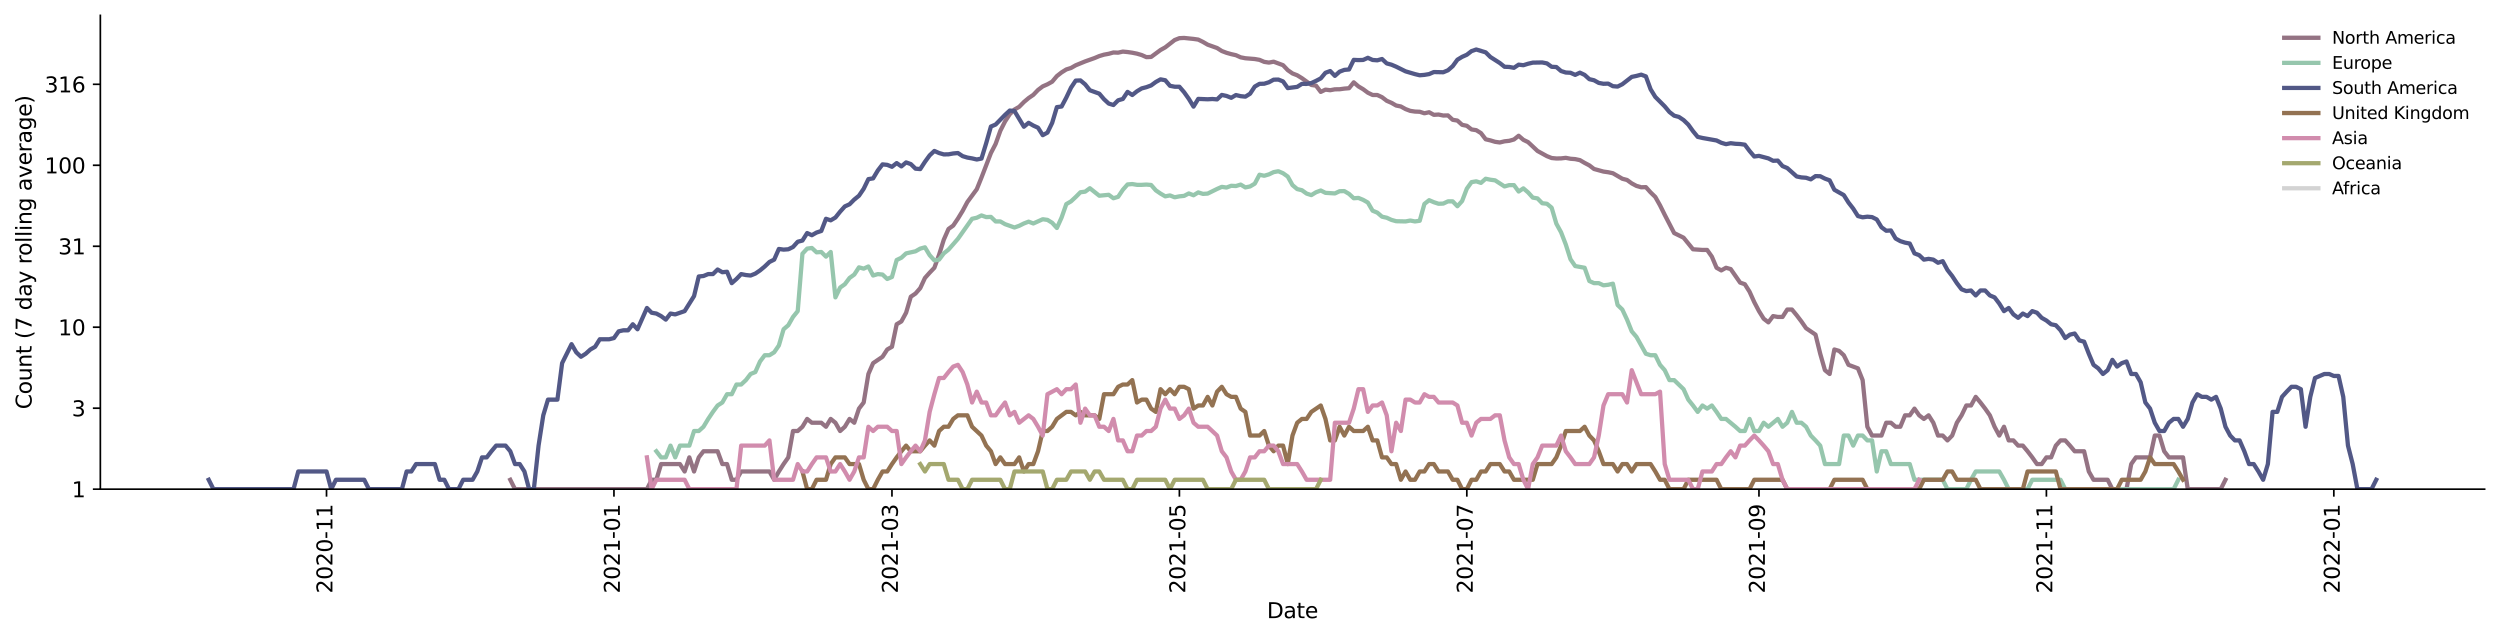 <?xml version="1.0" encoding="utf-8" standalone="no"?>
<!DOCTYPE svg PUBLIC "-//W3C//DTD SVG 1.1//EN"
  "http://www.w3.org/Graphics/SVG/1.1/DTD/svg11.dtd">
<svg xmlns:xlink="http://www.w3.org/1999/xlink" width="1170.166pt" height="298.621pt" viewBox="0 0 1170.166 298.621" xmlns="http://www.w3.org/2000/svg" version="1.1">
 <defs>
  <style type="text/css">*{stroke-linejoin: round; stroke-linecap: butt}</style>
 </defs>
 <g id="figure_1">
  <g id="patch_1">
   <path d="M 0 298.621 
L 1170.166 298.621 
L 1170.166 0 
L 0 0 
z
" style="fill: #ffffff"/>
  </g>
  <g id="axes_1">
   <g id="patch_2">
    <path d="M 46.966 228.96 
L 1162.966 228.96 
L 1162.966 7.2 
L 46.966 7.2 
z
" style="fill: #ffffff"/>
   </g>
   <g id="matplotlib.axis_1">
    <g id="xtick_1">
     <g id="line2d_1">
      <defs>
       <path id="mdc4f18f238" d="M 0 0 
L 0 3.5 
" style="stroke: #000000; stroke-width: 0.8"/>
      </defs>
      <g>
       <use xlink:href="#mdc4f18f238" x="152.831" y="228.96" style="stroke: #000000; stroke-width: 0.8"/>
      </g>
     </g>
     <g id="text_1">
      <!-- 2020-11 -->
      <g transform="translate(155.591 277.743)rotate(-90)scale(0.1 -0.1)">
       <defs>
        <path id="DejaVuSans-32" d="M 1228 531 
L 3431 531 
L 3431 0 
L 469 0 
L 469 531 
Q 828 903 1448 1529 
Q 2069 2156 2228 2338 
Q 2531 2678 2651 2914 
Q 2772 3150 2772 3378 
Q 2772 3750 2511 3984 
Q 2250 4219 1831 4219 
Q 1534 4219 1204 4116 
Q 875 4013 500 3803 
L 500 4441 
Q 881 4594 1212 4672 
Q 1544 4750 1819 4750 
Q 2544 4750 2975 4387 
Q 3406 4025 3406 3419 
Q 3406 3131 3298 2873 
Q 3191 2616 2906 2266 
Q 2828 2175 2409 1742 
Q 1991 1309 1228 531 
z
" transform="scale(0.016)"/>
        <path id="DejaVuSans-30" d="M 2034 4250 
Q 1547 4250 1301 3770 
Q 1056 3291 1056 2328 
Q 1056 1369 1301 889 
Q 1547 409 2034 409 
Q 2525 409 2770 889 
Q 3016 1369 3016 2328 
Q 3016 3291 2770 3770 
Q 2525 4250 2034 4250 
z
M 2034 4750 
Q 2819 4750 3233 4129 
Q 3647 3509 3647 2328 
Q 3647 1150 3233 529 
Q 2819 -91 2034 -91 
Q 1250 -91 836 529 
Q 422 1150 422 2328 
Q 422 3509 836 4129 
Q 1250 4750 2034 4750 
z
" transform="scale(0.016)"/>
        <path id="DejaVuSans-2d" d="M 313 2009 
L 1997 2009 
L 1997 1497 
L 313 1497 
L 313 2009 
z
" transform="scale(0.016)"/>
        <path id="DejaVuSans-31" d="M 794 531 
L 1825 531 
L 1825 4091 
L 703 3866 
L 703 4441 
L 1819 4666 
L 2450 4666 
L 2450 531 
L 3481 531 
L 3481 0 
L 794 0 
L 794 531 
z
" transform="scale(0.016)"/>
       </defs>
       <use xlink:href="#DejaVuSans-32"/>
       <use xlink:href="#DejaVuSans-30" x="63.623"/>
       <use xlink:href="#DejaVuSans-32" x="127.246"/>
       <use xlink:href="#DejaVuSans-30" x="190.869"/>
       <use xlink:href="#DejaVuSans-2d" x="254.492"/>
       <use xlink:href="#DejaVuSans-31" x="290.576"/>
       <use xlink:href="#DejaVuSans-31" x="354.199"/>
      </g>
     </g>
    </g>
    <g id="xtick_2">
     <g id="line2d_2">
      <g>
       <use xlink:href="#mdc4f18f238" x="287.369" y="228.96" style="stroke: #000000; stroke-width: 0.8"/>
      </g>
     </g>
     <g id="text_2">
      <!-- 2021-01 -->
      <g transform="translate(290.128 277.743)rotate(-90)scale(0.1 -0.1)">
       <use xlink:href="#DejaVuSans-32"/>
       <use xlink:href="#DejaVuSans-30" x="63.623"/>
       <use xlink:href="#DejaVuSans-32" x="127.246"/>
       <use xlink:href="#DejaVuSans-31" x="190.869"/>
       <use xlink:href="#DejaVuSans-2d" x="254.492"/>
       <use xlink:href="#DejaVuSans-30" x="290.576"/>
       <use xlink:href="#DejaVuSans-31" x="354.199"/>
      </g>
     </g>
    </g>
    <g id="xtick_3">
     <g id="line2d_3">
      <g>
       <use xlink:href="#mdc4f18f238" x="417.495" y="228.96" style="stroke: #000000; stroke-width: 0.8"/>
      </g>
     </g>
     <g id="text_3">
      <!-- 2021-03 -->
      <g transform="translate(420.255 277.743)rotate(-90)scale(0.1 -0.1)">
       <defs>
        <path id="DejaVuSans-33" d="M 2597 2516 
Q 3050 2419 3304 2112 
Q 3559 1806 3559 1356 
Q 3559 666 3084 287 
Q 2609 -91 1734 -91 
Q 1441 -91 1130 -33 
Q 819 25 488 141 
L 488 750 
Q 750 597 1062 519 
Q 1375 441 1716 441 
Q 2309 441 2620 675 
Q 2931 909 2931 1356 
Q 2931 1769 2642 2001 
Q 2353 2234 1838 2234 
L 1294 2234 
L 1294 2753 
L 1863 2753 
Q 2328 2753 2575 2939 
Q 2822 3125 2822 3475 
Q 2822 3834 2567 4026 
Q 2313 4219 1838 4219 
Q 1578 4219 1281 4162 
Q 984 4106 628 3988 
L 628 4550 
Q 988 4650 1302 4700 
Q 1616 4750 1894 4750 
Q 2613 4750 3031 4423 
Q 3450 4097 3450 3541 
Q 3450 3153 3228 2886 
Q 3006 2619 2597 2516 
z
" transform="scale(0.016)"/>
       </defs>
       <use xlink:href="#DejaVuSans-32"/>
       <use xlink:href="#DejaVuSans-30" x="63.623"/>
       <use xlink:href="#DejaVuSans-32" x="127.246"/>
       <use xlink:href="#DejaVuSans-31" x="190.869"/>
       <use xlink:href="#DejaVuSans-2d" x="254.492"/>
       <use xlink:href="#DejaVuSans-30" x="290.576"/>
       <use xlink:href="#DejaVuSans-33" x="354.199"/>
      </g>
     </g>
    </g>
    <g id="xtick_4">
     <g id="line2d_4">
      <g>
       <use xlink:href="#mdc4f18f238" x="552.033" y="228.96" style="stroke: #000000; stroke-width: 0.8"/>
      </g>
     </g>
     <g id="text_4">
      <!-- 2021-05 -->
      <g transform="translate(554.792 277.743)rotate(-90)scale(0.1 -0.1)">
       <defs>
        <path id="DejaVuSans-35" d="M 691 4666 
L 3169 4666 
L 3169 4134 
L 1269 4134 
L 1269 2991 
Q 1406 3038 1543 3061 
Q 1681 3084 1819 3084 
Q 2600 3084 3056 2656 
Q 3513 2228 3513 1497 
Q 3513 744 3044 326 
Q 2575 -91 1722 -91 
Q 1428 -91 1123 -41 
Q 819 9 494 109 
L 494 744 
Q 775 591 1075 516 
Q 1375 441 1709 441 
Q 2250 441 2565 725 
Q 2881 1009 2881 1497 
Q 2881 1984 2565 2268 
Q 2250 2553 1709 2553 
Q 1456 2553 1204 2497 
Q 953 2441 691 2322 
L 691 4666 
z
" transform="scale(0.016)"/>
       </defs>
       <use xlink:href="#DejaVuSans-32"/>
       <use xlink:href="#DejaVuSans-30" x="63.623"/>
       <use xlink:href="#DejaVuSans-32" x="127.246"/>
       <use xlink:href="#DejaVuSans-31" x="190.869"/>
       <use xlink:href="#DejaVuSans-2d" x="254.492"/>
       <use xlink:href="#DejaVuSans-30" x="290.576"/>
       <use xlink:href="#DejaVuSans-35" x="354.199"/>
      </g>
     </g>
    </g>
    <g id="xtick_5">
     <g id="line2d_5">
      <g>
       <use xlink:href="#mdc4f18f238" x="686.57" y="228.96" style="stroke: #000000; stroke-width: 0.8"/>
      </g>
     </g>
     <g id="text_5">
      <!-- 2021-07 -->
      <g transform="translate(689.33 277.743)rotate(-90)scale(0.1 -0.1)">
       <defs>
        <path id="DejaVuSans-37" d="M 525 4666 
L 3525 4666 
L 3525 4397 
L 1831 0 
L 1172 0 
L 2766 4134 
L 525 4134 
L 525 4666 
z
" transform="scale(0.016)"/>
       </defs>
       <use xlink:href="#DejaVuSans-32"/>
       <use xlink:href="#DejaVuSans-30" x="63.623"/>
       <use xlink:href="#DejaVuSans-32" x="127.246"/>
       <use xlink:href="#DejaVuSans-31" x="190.869"/>
       <use xlink:href="#DejaVuSans-2d" x="254.492"/>
       <use xlink:href="#DejaVuSans-30" x="290.576"/>
       <use xlink:href="#DejaVuSans-37" x="354.199"/>
      </g>
     </g>
    </g>
    <g id="xtick_6">
     <g id="line2d_6">
      <g>
       <use xlink:href="#mdc4f18f238" x="823.313" y="228.96" style="stroke: #000000; stroke-width: 0.8"/>
      </g>
     </g>
     <g id="text_6">
      <!-- 2021-09 -->
      <g transform="translate(826.073 277.743)rotate(-90)scale(0.1 -0.1)">
       <defs>
        <path id="DejaVuSans-39" d="M 703 97 
L 703 672 
Q 941 559 1184 500 
Q 1428 441 1663 441 
Q 2288 441 2617 861 
Q 2947 1281 2994 2138 
Q 2813 1869 2534 1725 
Q 2256 1581 1919 1581 
Q 1219 1581 811 2004 
Q 403 2428 403 3163 
Q 403 3881 828 4315 
Q 1253 4750 1959 4750 
Q 2769 4750 3195 4129 
Q 3622 3509 3622 2328 
Q 3622 1225 3098 567 
Q 2575 -91 1691 -91 
Q 1453 -91 1209 -44 
Q 966 3 703 97 
z
M 1959 2075 
Q 2384 2075 2632 2365 
Q 2881 2656 2881 3163 
Q 2881 3666 2632 3958 
Q 2384 4250 1959 4250 
Q 1534 4250 1286 3958 
Q 1038 3666 1038 3163 
Q 1038 2656 1286 2365 
Q 1534 2075 1959 2075 
z
" transform="scale(0.016)"/>
       </defs>
       <use xlink:href="#DejaVuSans-32"/>
       <use xlink:href="#DejaVuSans-30" x="63.623"/>
       <use xlink:href="#DejaVuSans-32" x="127.246"/>
       <use xlink:href="#DejaVuSans-31" x="190.869"/>
       <use xlink:href="#DejaVuSans-2d" x="254.492"/>
       <use xlink:href="#DejaVuSans-30" x="290.576"/>
       <use xlink:href="#DejaVuSans-39" x="354.199"/>
      </g>
     </g>
    </g>
    <g id="xtick_7">
     <g id="line2d_7">
      <g>
       <use xlink:href="#mdc4f18f238" x="957.851" y="228.96" style="stroke: #000000; stroke-width: 0.8"/>
      </g>
     </g>
     <g id="text_7">
      <!-- 2021-11 -->
      <g transform="translate(960.61 277.743)rotate(-90)scale(0.1 -0.1)">
       <use xlink:href="#DejaVuSans-32"/>
       <use xlink:href="#DejaVuSans-30" x="63.623"/>
       <use xlink:href="#DejaVuSans-32" x="127.246"/>
       <use xlink:href="#DejaVuSans-31" x="190.869"/>
       <use xlink:href="#DejaVuSans-2d" x="254.492"/>
       <use xlink:href="#DejaVuSans-31" x="290.576"/>
       <use xlink:href="#DejaVuSans-31" x="354.199"/>
      </g>
     </g>
    </g>
    <g id="xtick_8">
     <g id="line2d_8">
      <g>
       <use xlink:href="#mdc4f18f238" x="1092.389" y="228.96" style="stroke: #000000; stroke-width: 0.8"/>
      </g>
     </g>
     <g id="text_8">
      <!-- 2022-01 -->
      <g transform="translate(1095.148 277.743)rotate(-90)scale(0.1 -0.1)">
       <use xlink:href="#DejaVuSans-32"/>
       <use xlink:href="#DejaVuSans-30" x="63.623"/>
       <use xlink:href="#DejaVuSans-32" x="127.246"/>
       <use xlink:href="#DejaVuSans-32" x="190.869"/>
       <use xlink:href="#DejaVuSans-2d" x="254.492"/>
       <use xlink:href="#DejaVuSans-30" x="290.576"/>
       <use xlink:href="#DejaVuSans-31" x="354.199"/>
      </g>
     </g>
    </g>
    <g id="text_9">
     <!-- Date -->
     <g transform="translate(593.015 289.341)scale(0.1 -0.1)">
      <defs>
       <path id="DejaVuSans-44" d="M 1259 4147 
L 1259 519 
L 2022 519 
Q 2988 519 3436 956 
Q 3884 1394 3884 2338 
Q 3884 3275 3436 3711 
Q 2988 4147 2022 4147 
L 1259 4147 
z
M 628 4666 
L 1925 4666 
Q 3281 4666 3915 4102 
Q 4550 3538 4550 2338 
Q 4550 1131 3912 565 
Q 3275 0 1925 0 
L 628 0 
L 628 4666 
z
" transform="scale(0.016)"/>
       <path id="DejaVuSans-61" d="M 2194 1759 
Q 1497 1759 1228 1600 
Q 959 1441 959 1056 
Q 959 750 1161 570 
Q 1363 391 1709 391 
Q 2188 391 2477 730 
Q 2766 1069 2766 1631 
L 2766 1759 
L 2194 1759 
z
M 3341 1997 
L 3341 0 
L 2766 0 
L 2766 531 
Q 2569 213 2275 61 
Q 1981 -91 1556 -91 
Q 1019 -91 701 211 
Q 384 513 384 1019 
Q 384 1609 779 1909 
Q 1175 2209 1959 2209 
L 2766 2209 
L 2766 2266 
Q 2766 2663 2505 2880 
Q 2244 3097 1772 3097 
Q 1472 3097 1187 3025 
Q 903 2953 641 2809 
L 641 3341 
Q 956 3463 1253 3523 
Q 1550 3584 1831 3584 
Q 2591 3584 2966 3190 
Q 3341 2797 3341 1997 
z
" transform="scale(0.016)"/>
       <path id="DejaVuSans-74" d="M 1172 4494 
L 1172 3500 
L 2356 3500 
L 2356 3053 
L 1172 3053 
L 1172 1153 
Q 1172 725 1289 603 
Q 1406 481 1766 481 
L 2356 481 
L 2356 0 
L 1766 0 
Q 1100 0 847 248 
Q 594 497 594 1153 
L 594 3053 
L 172 3053 
L 172 3500 
L 594 3500 
L 594 4494 
L 1172 4494 
z
" transform="scale(0.016)"/>
       <path id="DejaVuSans-65" d="M 3597 1894 
L 3597 1613 
L 953 1613 
Q 991 1019 1311 708 
Q 1631 397 2203 397 
Q 2534 397 2845 478 
Q 3156 559 3463 722 
L 3463 178 
Q 3153 47 2828 -22 
Q 2503 -91 2169 -91 
Q 1331 -91 842 396 
Q 353 884 353 1716 
Q 353 2575 817 3079 
Q 1281 3584 2069 3584 
Q 2775 3584 3186 3129 
Q 3597 2675 3597 1894 
z
M 3022 2063 
Q 3016 2534 2758 2815 
Q 2500 3097 2075 3097 
Q 1594 3097 1305 2825 
Q 1016 2553 972 2059 
L 3022 2063 
z
" transform="scale(0.016)"/>
      </defs>
      <use xlink:href="#DejaVuSans-44"/>
      <use xlink:href="#DejaVuSans-61" x="77.002"/>
      <use xlink:href="#DejaVuSans-74" x="138.281"/>
      <use xlink:href="#DejaVuSans-65" x="177.49"/>
     </g>
    </g>
   </g>
   <g id="matplotlib.axis_2">
    <g id="ytick_1">
     <g id="line2d_9">
      <defs>
       <path id="m391347ff60" d="M 0 0 
L -3.5 0 
" style="stroke: #000000; stroke-width: 0.8"/>
      </defs>
      <g>
       <use xlink:href="#m391347ff60" x="46.966" y="228.96" style="stroke: #000000; stroke-width: 0.8"/>
      </g>
     </g>
     <g id="text_10">
      <!-- 1 -->
      <g transform="translate(33.603 232.759)scale(0.1 -0.1)">
       <use xlink:href="#DejaVuSans-31"/>
      </g>
     </g>
    </g>
    <g id="ytick_2">
     <g id="line2d_10">
      <g>
       <use xlink:href="#m391347ff60" x="46.966" y="191.06" style="stroke: #000000; stroke-width: 0.8"/>
      </g>
     </g>
     <g id="text_11">
      <!-- 3 -->
      <g transform="translate(33.603 194.859)scale(0.1 -0.1)">
       <use xlink:href="#DejaVuSans-33"/>
      </g>
     </g>
    </g>
    <g id="ytick_3">
     <g id="line2d_11">
      <g>
       <use xlink:href="#m391347ff60" x="46.966" y="153.159" style="stroke: #000000; stroke-width: 0.8"/>
      </g>
     </g>
     <g id="text_12">
      <!-- 10 -->
      <g transform="translate(27.241 156.958)scale(0.1 -0.1)">
       <use xlink:href="#DejaVuSans-31"/>
       <use xlink:href="#DejaVuSans-30" x="63.623"/>
      </g>
     </g>
    </g>
    <g id="ytick_4">
     <g id="line2d_12">
      <g>
       <use xlink:href="#m391347ff60" x="46.966" y="115.259" style="stroke: #000000; stroke-width: 0.8"/>
      </g>
     </g>
     <g id="text_13">
      <!-- 31 -->
      <g transform="translate(27.241 119.058)scale(0.1 -0.1)">
       <use xlink:href="#DejaVuSans-33"/>
       <use xlink:href="#DejaVuSans-31" x="63.623"/>
      </g>
     </g>
    </g>
    <g id="ytick_5">
     <g id="line2d_13">
      <g>
       <use xlink:href="#m391347ff60" x="46.966" y="77.358" style="stroke: #000000; stroke-width: 0.8"/>
      </g>
     </g>
     <g id="text_14">
      <!-- 100 -->
      <g transform="translate(20.878 81.157)scale(0.1 -0.1)">
       <use xlink:href="#DejaVuSans-31"/>
       <use xlink:href="#DejaVuSans-30" x="63.623"/>
       <use xlink:href="#DejaVuSans-30" x="127.246"/>
      </g>
     </g>
    </g>
    <g id="ytick_6">
     <g id="line2d_14">
      <g>
       <use xlink:href="#m391347ff60" x="46.966" y="39.458" style="stroke: #000000; stroke-width: 0.8"/>
      </g>
     </g>
     <g id="text_15">
      <!-- 316 -->
      <g transform="translate(20.878 43.257)scale(0.1 -0.1)">
       <defs>
        <path id="DejaVuSans-36" d="M 2113 2584 
Q 1688 2584 1439 2293 
Q 1191 2003 1191 1497 
Q 1191 994 1439 701 
Q 1688 409 2113 409 
Q 2538 409 2786 701 
Q 3034 994 3034 1497 
Q 3034 2003 2786 2293 
Q 2538 2584 2113 2584 
z
M 3366 4563 
L 3366 3988 
Q 3128 4100 2886 4159 
Q 2644 4219 2406 4219 
Q 1781 4219 1451 3797 
Q 1122 3375 1075 2522 
Q 1259 2794 1537 2939 
Q 1816 3084 2150 3084 
Q 2853 3084 3261 2657 
Q 3669 2231 3669 1497 
Q 3669 778 3244 343 
Q 2819 -91 2113 -91 
Q 1303 -91 875 529 
Q 447 1150 447 2328 
Q 447 3434 972 4092 
Q 1497 4750 2381 4750 
Q 2619 4750 2861 4703 
Q 3103 4656 3366 4563 
z
" transform="scale(0.016)"/>
       </defs>
       <use xlink:href="#DejaVuSans-33"/>
       <use xlink:href="#DejaVuSans-31" x="63.623"/>
       <use xlink:href="#DejaVuSans-36" x="127.246"/>
      </g>
     </g>
    </g>
    <g id="text_16">
     <!-- Count (7 day rolling average) -->
     <g transform="translate(14.798 191.548)rotate(-90)scale(0.1 -0.1)">
      <defs>
       <path id="DejaVuSans-43" d="M 4122 4306 
L 4122 3641 
Q 3803 3938 3442 4084 
Q 3081 4231 2675 4231 
Q 1875 4231 1450 3742 
Q 1025 3253 1025 2328 
Q 1025 1406 1450 917 
Q 1875 428 2675 428 
Q 3081 428 3442 575 
Q 3803 722 4122 1019 
L 4122 359 
Q 3791 134 3420 21 
Q 3050 -91 2638 -91 
Q 1578 -91 968 557 
Q 359 1206 359 2328 
Q 359 3453 968 4101 
Q 1578 4750 2638 4750 
Q 3056 4750 3426 4639 
Q 3797 4528 4122 4306 
z
" transform="scale(0.016)"/>
       <path id="DejaVuSans-6f" d="M 1959 3097 
Q 1497 3097 1228 2736 
Q 959 2375 959 1747 
Q 959 1119 1226 758 
Q 1494 397 1959 397 
Q 2419 397 2687 759 
Q 2956 1122 2956 1747 
Q 2956 2369 2687 2733 
Q 2419 3097 1959 3097 
z
M 1959 3584 
Q 2709 3584 3137 3096 
Q 3566 2609 3566 1747 
Q 3566 888 3137 398 
Q 2709 -91 1959 -91 
Q 1206 -91 779 398 
Q 353 888 353 1747 
Q 353 2609 779 3096 
Q 1206 3584 1959 3584 
z
" transform="scale(0.016)"/>
       <path id="DejaVuSans-75" d="M 544 1381 
L 544 3500 
L 1119 3500 
L 1119 1403 
Q 1119 906 1312 657 
Q 1506 409 1894 409 
Q 2359 409 2629 706 
Q 2900 1003 2900 1516 
L 2900 3500 
L 3475 3500 
L 3475 0 
L 2900 0 
L 2900 538 
Q 2691 219 2414 64 
Q 2138 -91 1772 -91 
Q 1169 -91 856 284 
Q 544 659 544 1381 
z
M 1991 3584 
L 1991 3584 
z
" transform="scale(0.016)"/>
       <path id="DejaVuSans-6e" d="M 3513 2113 
L 3513 0 
L 2938 0 
L 2938 2094 
Q 2938 2591 2744 2837 
Q 2550 3084 2163 3084 
Q 1697 3084 1428 2787 
Q 1159 2491 1159 1978 
L 1159 0 
L 581 0 
L 581 3500 
L 1159 3500 
L 1159 2956 
Q 1366 3272 1645 3428 
Q 1925 3584 2291 3584 
Q 2894 3584 3203 3211 
Q 3513 2838 3513 2113 
z
" transform="scale(0.016)"/>
       <path id="DejaVuSans-20" transform="scale(0.016)"/>
       <path id="DejaVuSans-28" d="M 1984 4856 
Q 1566 4138 1362 3434 
Q 1159 2731 1159 2009 
Q 1159 1288 1364 580 
Q 1569 -128 1984 -844 
L 1484 -844 
Q 1016 -109 783 600 
Q 550 1309 550 2009 
Q 550 2706 781 3412 
Q 1013 4119 1484 4856 
L 1984 4856 
z
" transform="scale(0.016)"/>
       <path id="DejaVuSans-64" d="M 2906 2969 
L 2906 4863 
L 3481 4863 
L 3481 0 
L 2906 0 
L 2906 525 
Q 2725 213 2448 61 
Q 2172 -91 1784 -91 
Q 1150 -91 751 415 
Q 353 922 353 1747 
Q 353 2572 751 3078 
Q 1150 3584 1784 3584 
Q 2172 3584 2448 3432 
Q 2725 3281 2906 2969 
z
M 947 1747 
Q 947 1113 1208 752 
Q 1469 391 1925 391 
Q 2381 391 2643 752 
Q 2906 1113 2906 1747 
Q 2906 2381 2643 2742 
Q 2381 3103 1925 3103 
Q 1469 3103 1208 2742 
Q 947 2381 947 1747 
z
" transform="scale(0.016)"/>
       <path id="DejaVuSans-79" d="M 2059 -325 
Q 1816 -950 1584 -1140 
Q 1353 -1331 966 -1331 
L 506 -1331 
L 506 -850 
L 844 -850 
Q 1081 -850 1212 -737 
Q 1344 -625 1503 -206 
L 1606 56 
L 191 3500 
L 800 3500 
L 1894 763 
L 2988 3500 
L 3597 3500 
L 2059 -325 
z
" transform="scale(0.016)"/>
       <path id="DejaVuSans-72" d="M 2631 2963 
Q 2534 3019 2420 3045 
Q 2306 3072 2169 3072 
Q 1681 3072 1420 2755 
Q 1159 2438 1159 1844 
L 1159 0 
L 581 0 
L 581 3500 
L 1159 3500 
L 1159 2956 
Q 1341 3275 1631 3429 
Q 1922 3584 2338 3584 
Q 2397 3584 2469 3576 
Q 2541 3569 2628 3553 
L 2631 2963 
z
" transform="scale(0.016)"/>
       <path id="DejaVuSans-6c" d="M 603 4863 
L 1178 4863 
L 1178 0 
L 603 0 
L 603 4863 
z
" transform="scale(0.016)"/>
       <path id="DejaVuSans-69" d="M 603 3500 
L 1178 3500 
L 1178 0 
L 603 0 
L 603 3500 
z
M 603 4863 
L 1178 4863 
L 1178 4134 
L 603 4134 
L 603 4863 
z
" transform="scale(0.016)"/>
       <path id="DejaVuSans-67" d="M 2906 1791 
Q 2906 2416 2648 2759 
Q 2391 3103 1925 3103 
Q 1463 3103 1205 2759 
Q 947 2416 947 1791 
Q 947 1169 1205 825 
Q 1463 481 1925 481 
Q 2391 481 2648 825 
Q 2906 1169 2906 1791 
z
M 3481 434 
Q 3481 -459 3084 -895 
Q 2688 -1331 1869 -1331 
Q 1566 -1331 1297 -1286 
Q 1028 -1241 775 -1147 
L 775 -588 
Q 1028 -725 1275 -790 
Q 1522 -856 1778 -856 
Q 2344 -856 2625 -561 
Q 2906 -266 2906 331 
L 2906 616 
Q 2728 306 2450 153 
Q 2172 0 1784 0 
Q 1141 0 747 490 
Q 353 981 353 1791 
Q 353 2603 747 3093 
Q 1141 3584 1784 3584 
Q 2172 3584 2450 3431 
Q 2728 3278 2906 2969 
L 2906 3500 
L 3481 3500 
L 3481 434 
z
" transform="scale(0.016)"/>
       <path id="DejaVuSans-76" d="M 191 3500 
L 800 3500 
L 1894 563 
L 2988 3500 
L 3597 3500 
L 2284 0 
L 1503 0 
L 191 3500 
z
" transform="scale(0.016)"/>
       <path id="DejaVuSans-29" d="M 513 4856 
L 1013 4856 
Q 1481 4119 1714 3412 
Q 1947 2706 1947 2009 
Q 1947 1309 1714 600 
Q 1481 -109 1013 -844 
L 513 -844 
Q 928 -128 1133 580 
Q 1338 1288 1338 2009 
Q 1338 2731 1133 3434 
Q 928 4138 513 4856 
z
" transform="scale(0.016)"/>
      </defs>
      <use xlink:href="#DejaVuSans-43"/>
      <use xlink:href="#DejaVuSans-6f" x="69.824"/>
      <use xlink:href="#DejaVuSans-75" x="131.006"/>
      <use xlink:href="#DejaVuSans-6e" x="194.385"/>
      <use xlink:href="#DejaVuSans-74" x="257.764"/>
      <use xlink:href="#DejaVuSans-20" x="296.973"/>
      <use xlink:href="#DejaVuSans-28" x="328.76"/>
      <use xlink:href="#DejaVuSans-37" x="367.773"/>
      <use xlink:href="#DejaVuSans-20" x="431.396"/>
      <use xlink:href="#DejaVuSans-64" x="463.184"/>
      <use xlink:href="#DejaVuSans-61" x="526.66"/>
      <use xlink:href="#DejaVuSans-79" x="587.939"/>
      <use xlink:href="#DejaVuSans-20" x="647.119"/>
      <use xlink:href="#DejaVuSans-72" x="678.906"/>
      <use xlink:href="#DejaVuSans-6f" x="717.77"/>
      <use xlink:href="#DejaVuSans-6c" x="778.951"/>
      <use xlink:href="#DejaVuSans-6c" x="806.734"/>
      <use xlink:href="#DejaVuSans-69" x="834.518"/>
      <use xlink:href="#DejaVuSans-6e" x="862.301"/>
      <use xlink:href="#DejaVuSans-67" x="925.68"/>
      <use xlink:href="#DejaVuSans-20" x="989.156"/>
      <use xlink:href="#DejaVuSans-61" x="1020.943"/>
      <use xlink:href="#DejaVuSans-76" x="1082.223"/>
      <use xlink:href="#DejaVuSans-65" x="1141.402"/>
      <use xlink:href="#DejaVuSans-72" x="1202.926"/>
      <use xlink:href="#DejaVuSans-61" x="1244.039"/>
      <use xlink:href="#DejaVuSans-67" x="1305.318"/>
      <use xlink:href="#DejaVuSans-65" x="1368.795"/>
      <use xlink:href="#DejaVuSans-29" x="1430.318"/>
     </g>
    </g>
   </g>
   <g id="line2d_15">
    <path d="M 238.847 224.564 
L 241.053 228.96 
L 302.808 228.96 
L 305.013 224.564 
L 307.219 224.564 
L 309.424 217.218 
L 318.246 217.218 
L 320.452 220.687 
L 322.657 214.081 
L 324.863 220.687 
L 327.068 214.081 
L 329.274 211.216 
L 335.891 211.216 
L 338.096 217.218 
L 340.302 217.218 
L 342.507 224.564 
L 344.713 224.564 
L 346.918 220.687 
L 360.151 220.687 
L 362.357 224.564 
L 364.562 220.687 
L 366.768 217.218 
L 368.974 214.081 
L 371.179 201.746 
L 373.385 201.746 
L 375.59 199.75 
L 377.796 196.088 
L 380.001 197.868 
L 384.412 197.868 
L 386.618 199.75 
L 388.823 196.088 
L 391.029 197.868 
L 393.234 201.746 
L 395.44 199.75 
L 397.645 196.088 
L 399.851 197.868 
L 402.057 191.262 
L 404.262 188.398 
L 406.468 175.05 
L 408.673 169.975 
L 413.084 166.981 
L 415.29 163.584 
L 417.495 162.317 
L 419.701 151.778 
L 421.906 150.452 
L 424.112 146.382 
L 426.317 138.884 
L 428.523 137.394 
L 430.728 134.871 
L 432.934 130.106 
L 435.14 127.633 
L 437.345 125.333 
L 439.551 119.264 
L 441.756 112.188 
L 443.962 107.171 
L 446.167 105.582 
L 448.373 102.314 
L 450.578 98.705 
L 452.784 94.569 
L 457.195 88.567 
L 459.4 83.098 
L 463.811 71.632 
L 466.017 67.374 
L 468.223 61.216 
L 470.428 56.853 
L 472.634 53.453 
L 474.839 51.274 
L 477.045 50 
L 479.25 47.763 
L 481.456 45.903 
L 483.661 44.4 
L 485.867 42.098 
L 488.072 40.433 
L 490.278 39.466 
L 492.483 38.24 
L 494.689 35.611 
L 496.894 33.884 
L 499.1 32.507 
L 501.306 31.816 
L 503.511 30.555 
L 507.922 28.744 
L 512.333 27.172 
L 514.539 26.243 
L 516.744 25.582 
L 518.95 25.175 
L 521.155 24.564 
L 523.361 24.649 
L 525.566 24.151 
L 527.772 24.357 
L 529.977 24.678 
L 532.183 25.117 
L 534.389 25.768 
L 536.594 26.744 
L 538.8 26.653 
L 543.211 23.393 
L 545.416 22.166 
L 549.827 18.736 
L 552.033 17.868 
L 554.238 17.76 
L 558.649 18.217 
L 560.855 18.531 
L 563.06 19.619 
L 565.266 20.906 
L 569.677 22.475 
L 571.883 23.881 
L 574.088 24.716 
L 576.294 25.339 
L 578.499 25.837 
L 580.705 26.835 
L 582.91 27.264 
L 587.321 27.625 
L 589.527 28.012 
L 591.732 28.96 
L 593.938 29.297 
L 596.143 28.874 
L 600.555 30.509 
L 602.76 32.833 
L 604.966 34.377 
L 607.171 35.229 
L 609.377 36.591 
L 613.788 39.765 
L 615.993 40.097 
L 618.199 43.013 
L 620.404 41.953 
L 622.61 42.227 
L 624.815 41.809 
L 627.021 41.777 
L 629.226 41.475 
L 631.432 41.286 
L 633.638 38.542 
L 635.843 40.448 
L 638.049 41.761 
L 640.254 43.396 
L 642.46 44.452 
L 644.665 44.469 
L 646.871 45.489 
L 649.076 47.175 
L 651.282 48.129 
L 653.487 49.391 
L 655.693 49.837 
L 657.898 51.062 
L 660.104 51.897 
L 662.309 52.225 
L 664.515 52.312 
L 666.721 53.023 
L 668.926 52.533 
L 671.132 53.75 
L 673.337 53.612 
L 675.543 54.073 
L 677.748 54.026 
L 679.954 56.08 
L 682.159 56.427 
L 684.365 58.429 
L 686.57 58.882 
L 688.776 60.589 
L 690.981 60.93 
L 693.187 62.3 
L 695.393 65.191 
L 697.598 65.715 
L 699.804 66.382 
L 702.009 66.687 
L 704.215 66.147 
L 706.42 65.914 
L 708.626 65.289 
L 710.831 63.543 
L 713.037 65.452 
L 715.242 66.517 
L 719.653 70.658 
L 724.064 73.086 
L 726.27 73.965 
L 728.476 74.178 
L 730.681 74.135 
L 732.887 73.88 
L 735.092 74.306 
L 737.298 74.478 
L 739.503 74.955 
L 741.709 76.248 
L 743.914 77.405 
L 746.12 79.096 
L 750.531 80.308 
L 752.736 80.618 
L 754.942 81.089 
L 759.353 83.662 
L 761.559 84.237 
L 763.764 85.84 
L 765.97 87.017 
L 768.175 87.654 
L 770.381 87.59 
L 772.586 90.054 
L 774.792 92.197 
L 776.997 96.111 
L 779.203 100.555 
L 783.614 109.087 
L 788.025 111.253 
L 792.436 116.681 
L 796.847 116.993 
L 799.053 116.993 
L 801.258 120.115 
L 803.464 125.333 
L 805.669 126.568 
L 807.875 125.333 
L 810.08 125.945 
L 814.491 132.278 
L 816.697 133.035 
L 818.902 136.531 
L 821.108 141.417 
L 823.313 145.626 
L 825.519 149.177 
L 827.725 150.888 
L 829.93 147.95 
L 832.136 148.354 
L 834.341 148.354 
L 836.547 144.886 
L 838.752 144.886 
L 840.958 147.551 
L 843.163 150.452 
L 845.369 153.633 
L 849.78 156.627 
L 851.985 165.58 
L 854.191 173.27 
L 856.396 175.05 
L 858.602 163.584 
L 860.808 164.236 
L 863.013 166.273 
L 865.219 170.769 
L 869.63 172.415 
L 871.835 177.914 
L 874.041 199.75 
L 876.246 203.87 
L 880.657 203.87 
L 882.863 197.868 
L 885.068 197.868 
L 887.274 199.75 
L 889.479 199.75 
L 891.685 194.4 
L 893.891 194.4 
L 896.096 191.262 
L 898.302 194.4 
L 900.507 196.088 
L 902.713 194.4 
L 904.918 197.868 
L 907.124 203.87 
L 909.329 203.87 
L 911.535 206.142 
L 913.74 203.87 
L 915.946 197.868 
L 918.151 194.4 
L 920.357 189.799 
L 922.562 189.799 
L 924.768 185.763 
L 926.974 188.398 
L 929.179 191.262 
L 931.385 194.4 
L 933.59 199.75 
L 935.796 203.87 
L 938.001 199.75 
L 940.207 206.142 
L 942.412 206.142 
L 944.618 208.581 
L 946.823 208.581 
L 949.029 211.216 
L 951.234 214.081 
L 953.44 217.218 
L 955.645 217.218 
L 957.851 214.081 
L 960.057 214.081 
L 962.262 208.581 
L 964.468 206.142 
L 966.673 206.142 
L 968.879 208.581 
L 971.084 211.216 
L 975.495 211.216 
L 977.701 220.687 
L 979.906 224.564 
L 986.523 224.564 
L 988.728 228.96 
L 995.345 228.96 
L 997.551 217.218 
L 999.756 214.081 
L 1006.373 214.081 
L 1008.578 203.87 
L 1010.784 203.87 
L 1012.989 211.216 
L 1015.195 214.081 
L 1021.811 214.081 
L 1024.017 228.96 
L 1039.456 228.96 
L 1041.661 224.564 
L 1041.661 224.564 
" clip-path="url(#p4e395c6852)" style="fill: none; stroke: #947383; stroke-width: 2; stroke-linecap: square"/>
   </g>
   <g id="line2d_16">
    <path d="M 307.219 211.216 
L 309.424 214.081 
L 311.63 214.081 
L 313.835 208.581 
L 316.041 214.081 
L 318.246 208.581 
L 322.657 208.581 
L 324.863 201.746 
L 327.068 201.746 
L 329.274 199.75 
L 331.479 196.088 
L 333.685 192.794 
L 335.891 189.799 
L 338.096 188.398 
L 340.302 184.52 
L 342.507 184.52 
L 344.713 179.973 
L 346.918 179.973 
L 349.124 177.914 
L 351.329 175.05 
L 353.535 174.148 
L 355.74 169.201 
L 357.946 166.273 
L 360.151 166.273 
L 362.357 164.901 
L 364.562 161.702 
L 366.768 154.113 
L 368.974 152.232 
L 371.179 148.354 
L 373.385 145.626 
L 375.59 118.764 
L 377.796 116.372 
L 380.001 116.065 
L 382.207 118.109 
L 384.412 117.947 
L 386.618 120.115 
L 388.823 117.947 
L 391.029 139.19 
L 393.234 134.602 
L 395.44 133.035 
L 397.645 130.106 
L 399.851 128.511 
L 402.057 125.132 
L 404.262 125.74 
L 406.468 124.733 
L 408.673 128.959 
L 410.879 128.29 
L 413.084 128.511 
L 415.29 130.577 
L 417.495 129.643 
L 419.701 121.704 
L 421.906 120.636 
L 424.112 118.599 
L 428.523 117.626 
L 430.728 116.372 
L 432.934 115.762 
L 435.14 119.432 
L 437.345 121.885 
L 439.551 121.523 
L 441.756 118.599 
L 443.962 116.836 
L 448.373 111.784 
L 454.989 102.414 
L 457.195 101.915 
L 459.4 100.842 
L 461.606 101.618 
L 463.811 101.52 
L 466.017 103.645 
L 468.223 103.645 
L 470.428 104.924 
L 474.839 106.481 
L 477.045 105.693 
L 479.25 104.599 
L 481.456 103.75 
L 483.661 104.599 
L 488.072 102.616 
L 490.278 102.921 
L 492.483 104.278 
L 494.689 106.709 
L 496.894 101.816 
L 499.1 95.535 
L 501.306 94.253 
L 503.511 92.197 
L 505.717 89.985 
L 507.922 89.71 
L 510.128 88.107 
L 514.539 91.612 
L 518.95 91.18 
L 521.155 92.793 
L 523.361 92.123 
L 525.566 88.832 
L 527.772 86.331 
L 529.977 86.146 
L 532.183 86.517 
L 534.389 86.517 
L 536.594 86.393 
L 538.8 86.579 
L 541.005 89.1 
L 543.211 90.612 
L 545.416 91.903 
L 547.622 91.467 
L 549.827 92.345 
L 552.033 91.903 
L 554.238 91.684 
L 556.444 90.542 
L 558.649 91.395 
L 560.855 90.054 
L 563.06 90.753 
L 565.266 90.612 
L 569.677 88.435 
L 571.883 87.462 
L 574.088 87.783 
L 576.294 86.954 
L 578.499 87.08 
L 580.705 86.393 
L 582.91 87.718 
L 585.116 87.27 
L 587.321 85.962 
L 589.527 81.781 
L 591.732 82.269 
L 593.938 81.62 
L 596.143 80.566 
L 598.349 80.154 
L 600.555 81.089 
L 602.76 82.653 
L 604.966 86.641 
L 607.171 88.501 
L 609.377 89.033 
L 611.582 90.612 
L 613.788 91.323 
L 615.993 89.985 
L 618.199 89.167 
L 620.404 90.262 
L 624.815 90.542 
L 627.021 89.505 
L 629.226 89.437 
L 631.432 90.753 
L 633.638 92.793 
L 635.843 92.643 
L 638.049 93.553 
L 640.254 94.808 
L 642.46 98.615 
L 644.665 99.525 
L 646.871 101.422 
L 649.076 101.915 
L 651.282 102.921 
L 653.487 103.541 
L 657.898 103.645 
L 660.104 103.229 
L 662.309 103.645 
L 664.515 103.333 
L 666.721 95.453 
L 668.926 93.707 
L 671.132 94.648 
L 673.337 95.372 
L 675.543 95.29 
L 677.748 94.253 
L 679.954 94.253 
L 682.159 96.53 
L 684.365 94.096 
L 686.57 88.303 
L 688.776 85.237 
L 690.981 84.881 
L 693.187 85.598 
L 695.393 83.662 
L 697.598 84.121 
L 699.804 84.411 
L 704.215 87.27 
L 706.42 86.641 
L 708.626 86.641 
L 710.831 89.642 
L 713.037 88.172 
L 715.242 90.054 
L 717.448 92.494 
L 719.653 92.868 
L 721.859 95.129 
L 724.064 95.372 
L 726.27 97.21 
L 728.476 104.707 
L 730.681 108.72 
L 732.887 114.43 
L 735.092 121.344 
L 737.298 124.535 
L 741.709 125.333 
L 743.914 131.538 
L 746.12 132.528 
L 748.325 132.528 
L 750.531 133.549 
L 752.736 133.291 
L 754.942 132.78 
L 757.147 142.761 
L 759.353 144.886 
L 761.559 149.597 
L 763.764 155.096 
L 765.97 157.69 
L 770.381 165.58 
L 772.586 166.273 
L 774.792 166.273 
L 776.997 170.769 
L 779.203 173.27 
L 781.408 177.914 
L 783.614 177.914 
L 788.025 182.168 
L 790.23 187.054 
L 792.436 189.799 
L 794.642 192.794 
L 796.847 189.799 
L 799.053 191.262 
L 801.258 189.799 
L 803.464 192.794 
L 805.669 196.088 
L 807.875 196.088 
L 812.286 199.75 
L 814.491 201.746 
L 816.697 201.746 
L 818.902 196.088 
L 821.108 201.746 
L 823.313 201.746 
L 825.519 197.868 
L 827.725 199.75 
L 832.136 196.088 
L 834.341 199.75 
L 836.547 197.868 
L 838.752 192.794 
L 840.958 197.868 
L 843.163 197.868 
L 845.369 199.75 
L 847.574 203.87 
L 849.78 206.142 
L 851.985 208.581 
L 854.191 217.218 
L 860.808 217.218 
L 863.013 203.87 
L 865.219 203.87 
L 867.424 208.581 
L 869.63 203.87 
L 871.835 203.87 
L 874.041 206.142 
L 876.246 206.142 
L 878.452 220.687 
L 880.657 211.216 
L 882.863 211.216 
L 885.068 217.218 
L 893.891 217.218 
L 896.096 224.564 
L 909.329 224.564 
L 911.535 228.96 
L 920.357 228.96 
L 922.562 224.564 
L 924.768 220.687 
L 935.796 220.687 
L 938.001 224.564 
L 940.207 228.96 
L 949.029 228.96 
L 951.234 224.564 
L 964.468 224.564 
L 966.673 228.96 
L 1017.4 228.96 
L 1019.606 224.564 
L 1019.606 224.564 
" clip-path="url(#p4e395c6852)" style="fill: none; stroke: #96c6ad; stroke-width: 2; stroke-linecap: square"/>
   </g>
   <g id="line2d_17">
    <path d="M 97.693 224.564 
L 99.898 228.96 
L 137.393 228.96 
L 139.598 220.687 
L 152.831 220.687 
L 155.037 228.96 
L 157.242 224.564 
L 170.476 224.564 
L 172.681 228.96 
L 188.12 228.96 
L 190.325 220.687 
L 192.531 220.687 
L 194.736 217.218 
L 203.559 217.218 
L 205.764 224.564 
L 207.97 224.564 
L 210.175 228.96 
L 214.586 228.96 
L 216.792 224.564 
L 221.203 224.564 
L 223.408 220.687 
L 225.614 214.081 
L 227.819 214.081 
L 230.025 211.216 
L 232.23 208.581 
L 236.642 208.581 
L 238.847 211.216 
L 241.053 217.218 
L 243.258 217.218 
L 245.464 220.687 
L 247.669 228.96 
L 249.875 228.96 
L 252.08 208.581 
L 254.286 194.4 
L 256.491 187.054 
L 260.902 187.054 
L 263.108 169.975 
L 267.519 161.098 
L 269.725 164.901 
L 271.93 166.981 
L 274.136 165.58 
L 276.341 163.584 
L 278.547 162.317 
L 280.752 158.787 
L 285.163 158.787 
L 287.369 158.234 
L 289.574 155.096 
L 291.78 154.601 
L 293.985 154.601 
L 296.191 151.778 
L 298.396 154.113 
L 302.808 144.162 
L 305.013 146.382 
L 307.219 146.767 
L 309.424 147.95 
L 311.63 149.597 
L 313.835 146.767 
L 316.041 147.157 
L 320.452 145.626 
L 324.863 138.58 
L 327.068 129.413 
L 329.274 129.185 
L 331.479 128.29 
L 333.685 128.29 
L 335.891 126.151 
L 338.096 127.418 
L 340.302 127.203 
L 342.507 132.528 
L 344.713 130.577 
L 346.918 128.29 
L 349.124 128.735 
L 351.329 128.959 
L 353.535 128.069 
L 355.74 126.568 
L 357.946 124.733 
L 360.151 122.621 
L 362.357 121.523 
L 364.562 116.526 
L 366.768 116.836 
L 368.974 116.681 
L 371.179 115.611 
L 373.385 113.15 
L 375.59 112.597 
L 377.796 109.087 
L 380.001 110.089 
L 382.207 108.842 
L 384.412 108.115 
L 386.618 102.414 
L 388.823 103.126 
L 391.029 101.816 
L 393.234 99.067 
L 395.44 96.614 
L 397.645 95.616 
L 399.851 93.4 
L 402.057 91.612 
L 404.262 88.369 
L 406.468 83.834 
L 408.673 83.492 
L 410.879 79.798 
L 413.084 76.938 
L 415.29 77.17 
L 417.495 78.071 
L 419.701 76.339 
L 421.906 77.879 
L 424.112 76.022 
L 426.317 76.799 
L 428.523 78.948 
L 430.728 79.146 
L 432.934 75.752 
L 435.14 72.716 
L 437.345 70.658 
L 439.551 71.632 
L 441.756 72.27 
L 443.962 72.23 
L 446.167 71.83 
L 448.373 71.632 
L 450.578 73.086 
L 452.784 73.754 
L 454.989 74.135 
L 457.195 74.651 
L 459.4 74.22 
L 461.606 66.995 
L 463.811 59.232 
L 466.017 58.297 
L 470.428 53.773 
L 472.634 51.746 
L 474.839 51.963 
L 479.25 59.314 
L 481.456 57.49 
L 483.661 58.775 
L 485.867 59.779 
L 488.072 63.266 
L 490.278 62.062 
L 492.483 57.515 
L 494.689 50.144 
L 496.894 49.857 
L 499.1 45.686 
L 501.306 41.035 
L 503.511 37.728 
L 505.717 37.644 
L 507.922 39.481 
L 510.128 42.243 
L 514.539 43.835 
L 516.744 46.431 
L 518.95 48.479 
L 521.155 49.151 
L 523.361 46.95 
L 525.566 46.321 
L 527.772 43.013 
L 529.977 44.469 
L 532.183 42.716 
L 534.389 41.38 
L 536.594 40.802 
L 538.8 39.991 
L 541.005 38.369 
L 543.211 37.141 
L 545.416 37.559 
L 547.622 40.158 
L 549.827 40.586 
L 552.033 40.601 
L 554.238 43.162 
L 556.444 46.266 
L 558.649 49.898 
L 560.855 46.285 
L 565.266 46.468 
L 567.472 46.34 
L 569.677 46.523 
L 571.883 44.435 
L 574.088 44.905 
L 576.294 45.776 
L 578.499 44.487 
L 580.705 45.01 
L 582.91 45.24 
L 585.116 43.869 
L 587.321 40.525 
L 589.527 39.244 
L 591.732 39.185 
L 593.938 38.499 
L 596.143 37.294 
L 598.349 37.238 
L 600.555 38.111 
L 602.76 41.239 
L 607.171 40.663 
L 609.377 39.259 
L 611.582 39.274 
L 613.788 38.877 
L 615.993 37.855 
L 618.199 36.7 
L 620.404 34.06 
L 622.61 33.249 
L 624.815 35.505 
L 627.021 33.546 
L 629.226 32.712 
L 631.432 32.519 
L 633.638 28.022 
L 635.843 28.127 
L 638.049 28.054 
L 640.254 27.059 
L 642.46 28.064 
L 644.665 28.233 
L 646.871 27.615 
L 649.076 29.681 
L 651.282 30.272 
L 653.487 31.208 
L 657.898 33.398 
L 662.309 34.697 
L 664.515 35.229 
L 666.721 35.046 
L 668.926 34.671 
L 671.132 33.721 
L 675.543 33.821 
L 677.748 32.894 
L 679.954 30.977 
L 682.159 27.949 
L 684.365 26.613 
L 686.57 25.631 
L 688.776 23.918 
L 690.981 23.166 
L 695.393 24.498 
L 697.598 26.684 
L 702.009 29.494 
L 704.215 31.254 
L 706.42 31.336 
L 708.626 31.745 
L 710.831 30.261 
L 713.037 30.521 
L 715.242 29.836 
L 717.448 29.319 
L 721.859 29.231 
L 724.064 29.67 
L 726.27 31.266 
L 728.476 31.371 
L 730.681 33.249 
L 732.887 33.946 
L 735.092 34.06 
L 737.298 35.046 
L 739.503 34.009 
L 741.709 35.059 
L 743.914 37.058 
L 746.12 37.573 
L 748.325 38.804 
L 750.531 39.215 
L 752.736 39.141 
L 754.942 40.341 
L 757.147 40.525 
L 759.353 39.422 
L 763.764 35.996 
L 765.97 35.531 
L 768.175 34.943 
L 770.381 35.756 
L 772.586 41.777 
L 774.792 45.364 
L 779.203 49.796 
L 781.408 52.422 
L 783.614 54.142 
L 785.819 54.728 
L 788.025 56.204 
L 790.23 58.323 
L 792.436 61.39 
L 794.642 64.073 
L 796.847 64.579 
L 803.464 65.748 
L 805.669 66.823 
L 807.875 67.479 
L 810.08 67.029 
L 812.286 67.305 
L 814.491 67.409 
L 816.697 67.723 
L 818.902 70.658 
L 821.108 73.252 
L 823.313 72.962 
L 827.725 74.135 
L 829.93 75.263 
L 832.136 75.175 
L 834.341 77.736 
L 836.547 78.653 
L 840.958 82.598 
L 843.163 83.042 
L 845.369 83.21 
L 847.574 83.948 
L 849.78 82.433 
L 851.985 82.488 
L 854.191 83.606 
L 856.396 84.411 
L 858.602 88.832 
L 863.013 91.323 
L 865.219 94.808 
L 867.424 97.643 
L 869.63 101.131 
L 871.835 101.717 
L 874.041 101.422 
L 876.246 101.618 
L 878.452 102.718 
L 880.657 106.367 
L 882.863 107.996 
L 885.068 107.877 
L 887.274 111.651 
L 889.479 112.872 
L 891.685 113.571 
L 893.891 113.998 
L 896.096 118.599 
L 898.302 119.432 
L 900.507 121.523 
L 902.713 121.165 
L 904.918 121.523 
L 907.124 122.995 
L 909.329 122.251 
L 911.535 126.359 
L 913.74 129.185 
L 915.946 132.528 
L 918.151 135.415 
L 920.357 136.249 
L 922.562 135.969 
L 924.768 138.28 
L 926.974 135.969 
L 929.179 135.969 
L 931.385 138.28 
L 933.59 139.19 
L 935.796 142.082 
L 938.001 145.626 
L 940.207 144.162 
L 942.412 147.157 
L 944.618 148.763 
L 946.823 146.767 
L 949.029 147.95 
L 951.234 145.626 
L 953.44 146.382 
L 955.645 148.763 
L 957.851 150.021 
L 960.057 151.778 
L 962.262 152.232 
L 964.468 154.601 
L 966.673 158.234 
L 968.879 156.627 
L 971.084 156.109 
L 973.29 159.35 
L 975.495 159.922 
L 977.701 165.58 
L 979.906 170.769 
L 982.112 172.415 
L 984.317 175.05 
L 986.523 173.27 
L 988.728 168.444 
L 990.934 171.582 
L 993.14 169.975 
L 995.345 169.201 
L 997.551 175.05 
L 999.756 175.05 
L 1001.962 178.927 
L 1004.167 188.398 
L 1006.373 191.262 
L 1008.578 197.868 
L 1010.784 201.746 
L 1012.989 201.746 
L 1015.195 197.868 
L 1017.4 196.088 
L 1019.606 196.088 
L 1021.811 199.75 
L 1024.017 196.088 
L 1026.223 188.398 
L 1028.428 184.52 
L 1030.634 185.763 
L 1032.839 185.763 
L 1035.045 187.054 
L 1037.25 185.763 
L 1039.456 191.262 
L 1041.661 199.75 
L 1043.867 203.87 
L 1046.072 206.142 
L 1048.278 206.142 
L 1050.483 211.216 
L 1052.689 217.218 
L 1054.894 217.218 
L 1057.1 220.687 
L 1059.306 224.564 
L 1061.511 217.218 
L 1063.717 192.794 
L 1065.922 192.794 
L 1068.128 185.763 
L 1070.333 183.323 
L 1072.539 181.052 
L 1074.744 181.052 
L 1076.95 182.168 
L 1079.155 199.75 
L 1081.361 185.763 
L 1083.566 176.932 
L 1087.977 175.05 
L 1090.183 175.05 
L 1092.389 175.977 
L 1094.594 175.977 
L 1096.8 185.763 
L 1099.005 208.581 
L 1101.211 217.218 
L 1103.416 228.96 
L 1110.033 228.96 
L 1112.238 224.564 
L 1112.238 224.564 
" clip-path="url(#p4e395c6852)" style="fill: none; stroke: #525886; stroke-width: 2; stroke-linecap: square"/>
   </g>
   <g id="line2d_18">
    <path d="M 375.59 220.687 
L 377.796 228.96 
L 380.001 228.96 
L 382.207 224.564 
L 386.618 224.564 
L 388.823 217.218 
L 391.029 214.081 
L 395.44 214.081 
L 397.645 217.218 
L 402.057 217.218 
L 404.262 224.564 
L 406.468 228.96 
L 408.673 228.96 
L 410.879 224.564 
L 413.084 220.687 
L 415.29 220.687 
L 417.495 217.218 
L 419.701 214.081 
L 421.906 211.216 
L 424.112 208.581 
L 426.317 211.216 
L 430.728 211.216 
L 432.934 208.581 
L 435.14 206.142 
L 437.345 208.581 
L 439.551 201.746 
L 441.756 199.75 
L 443.962 199.75 
L 446.167 196.088 
L 448.373 194.4 
L 452.784 194.4 
L 454.989 199.75 
L 459.4 203.87 
L 461.606 208.581 
L 463.811 211.216 
L 466.017 217.218 
L 468.223 214.081 
L 470.428 217.218 
L 474.839 217.218 
L 477.045 214.081 
L 479.25 220.687 
L 481.456 217.218 
L 483.661 217.218 
L 485.867 211.216 
L 488.072 201.746 
L 490.278 201.746 
L 492.483 199.75 
L 494.689 196.088 
L 499.1 192.794 
L 501.306 192.794 
L 503.511 194.4 
L 505.717 192.794 
L 507.922 194.4 
L 512.333 194.4 
L 514.539 196.088 
L 516.744 184.52 
L 521.155 184.52 
L 523.361 181.052 
L 525.566 179.973 
L 527.772 179.973 
L 529.977 177.914 
L 532.183 188.398 
L 534.389 187.054 
L 536.594 187.054 
L 538.8 191.262 
L 541.005 192.794 
L 543.211 182.168 
L 545.416 184.52 
L 547.622 182.168 
L 549.827 184.52 
L 552.033 181.052 
L 554.238 181.052 
L 556.444 182.168 
L 558.649 191.262 
L 560.855 189.799 
L 563.06 189.799 
L 565.266 185.763 
L 567.472 189.799 
L 569.677 183.323 
L 571.883 181.052 
L 574.088 184.52 
L 576.294 185.763 
L 578.499 185.763 
L 580.705 191.262 
L 582.91 192.794 
L 585.116 203.87 
L 589.527 203.87 
L 591.732 201.746 
L 593.938 208.581 
L 596.143 211.216 
L 598.349 208.581 
L 600.555 208.581 
L 602.76 217.218 
L 604.966 203.87 
L 607.171 197.868 
L 609.377 196.088 
L 611.582 196.088 
L 613.788 192.794 
L 618.199 189.799 
L 620.404 196.088 
L 622.61 206.142 
L 624.815 206.142 
L 627.021 199.75 
L 629.226 203.87 
L 631.432 199.75 
L 633.638 201.746 
L 638.049 201.746 
L 640.254 199.75 
L 642.46 206.142 
L 644.665 206.142 
L 646.871 214.081 
L 649.076 214.081 
L 651.282 217.218 
L 653.487 217.218 
L 655.693 224.564 
L 657.898 220.687 
L 660.104 224.564 
L 662.309 224.564 
L 664.515 220.687 
L 666.721 220.687 
L 668.926 217.218 
L 671.132 217.218 
L 673.337 220.687 
L 677.748 220.687 
L 679.954 224.564 
L 682.159 224.564 
L 684.365 228.96 
L 686.57 228.96 
L 688.776 224.564 
L 690.981 224.564 
L 693.187 220.687 
L 695.393 220.687 
L 697.598 217.218 
L 702.009 217.218 
L 704.215 220.687 
L 706.42 220.687 
L 708.626 224.564 
L 717.448 224.564 
L 719.653 217.218 
L 726.27 217.218 
L 728.476 214.081 
L 730.681 208.581 
L 732.887 201.746 
L 739.503 201.746 
L 741.709 199.75 
L 743.914 203.87 
L 746.12 206.142 
L 748.325 211.216 
L 750.531 217.218 
L 754.942 217.218 
L 757.147 220.687 
L 759.353 217.218 
L 761.559 217.218 
L 763.764 220.687 
L 765.97 217.218 
L 772.586 217.218 
L 774.792 220.687 
L 776.997 224.564 
L 779.203 224.564 
L 781.408 228.96 
L 788.025 228.96 
L 790.23 224.564 
L 803.464 224.564 
L 805.669 228.96 
L 818.902 228.96 
L 821.108 224.564 
L 834.341 224.564 
L 836.547 228.96 
L 856.396 228.96 
L 858.602 224.564 
L 871.835 224.564 
L 874.041 228.96 
L 898.302 228.96 
L 900.507 224.564 
L 909.329 224.564 
L 911.535 220.687 
L 913.74 220.687 
L 915.946 224.564 
L 924.768 224.564 
L 926.974 228.96 
L 946.823 228.96 
L 949.029 220.687 
L 962.262 220.687 
L 964.468 228.96 
L 990.934 228.96 
L 993.14 224.564 
L 1001.962 224.564 
L 1004.167 220.687 
L 1006.373 214.081 
L 1008.578 217.218 
L 1017.4 217.218 
L 1019.606 220.687 
L 1021.811 224.564 
L 1021.811 224.564 
" clip-path="url(#p4e395c6852)" style="fill: none; stroke: #937252; stroke-width: 2; stroke-linecap: square"/>
   </g>
   <g id="line2d_19">
    <path d="M 302.808 214.081 
L 305.013 228.96 
L 307.219 224.564 
L 320.452 224.564 
L 322.657 228.96 
L 344.713 228.96 
L 346.918 208.581 
L 357.946 208.581 
L 360.151 206.142 
L 362.357 224.564 
L 371.179 224.564 
L 373.385 217.218 
L 375.59 220.687 
L 377.796 220.687 
L 380.001 217.218 
L 382.207 214.081 
L 386.618 214.081 
L 388.823 220.687 
L 391.029 220.687 
L 393.234 217.218 
L 395.44 220.687 
L 397.645 224.564 
L 399.851 220.687 
L 402.057 214.081 
L 404.262 214.081 
L 406.468 199.75 
L 408.673 201.746 
L 410.879 199.75 
L 415.29 199.75 
L 417.495 201.746 
L 419.701 201.746 
L 421.906 217.218 
L 424.112 214.081 
L 426.317 211.216 
L 428.523 208.581 
L 430.728 211.216 
L 432.934 206.142 
L 435.14 192.794 
L 437.345 184.52 
L 439.551 176.932 
L 441.756 176.932 
L 443.962 174.148 
L 446.167 171.582 
L 448.373 170.769 
L 450.578 174.148 
L 452.784 179.973 
L 454.989 188.398 
L 457.195 183.323 
L 459.4 188.398 
L 461.606 188.398 
L 463.811 194.4 
L 466.017 194.4 
L 468.223 191.262 
L 470.428 188.398 
L 472.634 194.4 
L 474.839 192.794 
L 477.045 197.868 
L 481.456 194.4 
L 483.661 196.088 
L 485.867 199.75 
L 488.072 203.87 
L 490.278 184.52 
L 494.689 182.168 
L 496.894 184.52 
L 499.1 182.168 
L 501.306 182.168 
L 503.511 179.973 
L 505.717 197.868 
L 507.922 191.262 
L 510.128 194.4 
L 512.333 194.4 
L 514.539 199.75 
L 516.744 199.75 
L 518.95 201.746 
L 521.155 196.088 
L 523.361 206.142 
L 525.566 206.142 
L 527.772 211.216 
L 529.977 211.216 
L 532.183 203.87 
L 534.389 203.87 
L 536.594 201.746 
L 538.8 201.746 
L 541.005 199.75 
L 543.211 191.262 
L 545.416 187.054 
L 547.622 191.262 
L 549.827 191.262 
L 552.033 196.088 
L 554.238 194.4 
L 556.444 191.262 
L 558.649 197.868 
L 560.855 199.75 
L 565.266 199.75 
L 569.677 203.87 
L 571.883 211.216 
L 574.088 214.081 
L 576.294 220.687 
L 578.499 224.564 
L 580.705 224.564 
L 582.91 220.687 
L 585.116 214.081 
L 587.321 214.081 
L 589.527 211.216 
L 591.732 211.216 
L 593.938 208.581 
L 596.143 208.581 
L 598.349 211.216 
L 600.555 217.218 
L 607.171 217.218 
L 609.377 220.687 
L 611.582 224.564 
L 622.61 224.564 
L 624.815 197.868 
L 631.432 197.868 
L 633.638 191.262 
L 635.843 182.168 
L 638.049 182.168 
L 640.254 192.794 
L 642.46 189.799 
L 644.665 189.799 
L 646.871 188.398 
L 649.076 194.4 
L 651.282 211.216 
L 653.487 197.868 
L 655.693 201.746 
L 657.898 187.054 
L 660.104 187.054 
L 662.309 188.398 
L 664.515 188.398 
L 666.721 184.52 
L 668.926 185.763 
L 671.132 185.763 
L 673.337 188.398 
L 679.954 188.398 
L 682.159 189.799 
L 684.365 197.868 
L 686.57 197.868 
L 688.776 203.87 
L 690.981 197.868 
L 693.187 196.088 
L 697.598 196.088 
L 699.804 194.4 
L 702.009 194.4 
L 704.215 206.142 
L 706.42 214.081 
L 708.626 217.218 
L 710.831 217.218 
L 713.037 224.564 
L 715.242 228.96 
L 717.448 217.218 
L 719.653 214.081 
L 721.859 208.581 
L 728.476 208.581 
L 730.681 203.87 
L 732.887 211.216 
L 735.092 214.081 
L 737.298 217.218 
L 743.914 217.218 
L 746.12 214.081 
L 748.325 203.87 
L 750.531 189.799 
L 752.736 184.52 
L 759.353 184.52 
L 761.559 188.398 
L 763.764 173.27 
L 768.175 184.52 
L 774.792 184.52 
L 776.997 183.323 
L 779.203 217.218 
L 781.408 224.564 
L 790.23 224.564 
L 792.436 228.96 
L 794.642 228.96 
L 796.847 220.687 
L 801.258 220.687 
L 803.464 217.218 
L 805.669 217.218 
L 807.875 214.081 
L 810.08 211.216 
L 812.286 214.081 
L 814.491 208.581 
L 816.697 208.581 
L 818.902 206.142 
L 821.108 203.87 
L 823.313 206.142 
L 825.519 208.581 
L 827.725 211.216 
L 829.93 217.218 
L 832.136 217.218 
L 834.341 224.564 
L 836.547 228.96 
L 896.096 228.96 
L 898.302 224.564 
L 898.302 224.564 
" clip-path="url(#p4e395c6852)" style="fill: none; stroke: #d18cad; stroke-width: 2; stroke-linecap: square"/>
   </g>
   <g id="line2d_20">
    <path d="M 430.728 217.218 
L 432.934 220.687 
L 435.14 217.218 
L 437.345 217.218 
L 439.551 217.218 
L 441.756 217.218 
L 443.962 224.564 
L 446.167 224.564 
L 448.373 224.564 
L 450.578 228.96 
L 452.784 228.96 
L 454.989 224.564 
L 457.195 224.564 
L 459.4 224.564 
L 461.606 224.564 
L 463.811 224.564 
L 466.017 224.564 
L 468.223 224.564 
L 470.428 228.96 
L 472.634 228.96 
L 474.839 220.687 
L 477.045 220.687 
L 479.25 220.687 
L 481.456 220.687 
L 483.661 220.687 
L 485.867 220.687 
L 488.072 220.687 
L 490.278 228.96 
L 492.483 228.96 
L 494.689 224.564 
L 496.894 224.564 
L 499.1 224.564 
L 501.306 220.687 
L 503.511 220.687 
L 505.717 220.687 
L 507.922 220.687 
L 510.128 224.564 
L 512.333 220.687 
L 514.539 220.687 
L 516.744 224.564 
L 518.95 224.564 
L 521.155 224.564 
L 523.361 224.564 
L 525.566 224.564 
L 527.772 228.96 
L 529.977 228.96 
L 532.183 224.564 
L 534.389 224.564 
L 536.594 224.564 
L 538.8 224.564 
L 541.005 224.564 
L 543.211 224.564 
L 545.416 224.564 
L 547.622 228.96 
L 549.827 224.564 
L 552.033 224.564 
L 554.238 224.564 
L 556.444 224.564 
L 558.649 224.564 
L 560.855 224.564 
L 563.06 224.564 
L 565.266 228.96 
L 567.472 228.96 
L 569.677 228.96 
L 571.883 228.96 
L 574.088 228.96 
L 576.294 228.96 
L 578.499 224.564 
L 580.705 224.564 
L 582.91 224.564 
L 585.116 224.564 
L 587.321 224.564 
L 589.527 224.564 
L 591.732 224.564 
L 593.938 228.96 
L 596.143 228.96 
L 598.349 228.96 
L 600.555 228.96 
L 602.76 228.96 
L 604.966 228.96 
L 607.171 228.96 
L 609.377 228.96 
L 611.582 228.96 
L 613.788 228.96 
L 615.993 228.96 
L 618.199 224.564 
" clip-path="url(#p4e395c6852)" style="fill: none; stroke: #a4a86f; stroke-width: 2; stroke-linecap: square"/>
   </g>
   <g id="line2d_21">
    <path clip-path="url(#p4e395c6852)" style="fill: none; stroke: #d3d3d3; stroke-width: 2; stroke-linecap: square"/>
   </g>
   <g id="patch_3">
    <path d="M 46.966 228.96 
L 46.966 7.2 
" style="fill: none; stroke: #000000; stroke-width: 0.8; stroke-linejoin: miter; stroke-linecap: square"/>
   </g>
   <g id="patch_4">
    <path d="M 46.966 228.96 
L 1162.966 228.96 
" style="fill: none; stroke: #000000; stroke-width: 0.8; stroke-linejoin: miter; stroke-linecap: square"/>
   </g>
   <g id="legend_1">
    <g id="line2d_22">
     <path d="M 1069.154 17.679 
L 1077.154 17.679 
L 1085.154 17.679 
" style="fill: none; stroke: #947383; stroke-width: 2; stroke-linecap: square"/>
    </g>
    <g id="text_17">
     <!-- North America -->
     <g transform="translate(1091.554 20.479)scale(0.08 -0.08)">
      <defs>
       <path id="DejaVuSans-4e" d="M 628 4666 
L 1478 4666 
L 3547 763 
L 3547 4666 
L 4159 4666 
L 4159 0 
L 3309 0 
L 1241 3903 
L 1241 0 
L 628 0 
L 628 4666 
z
" transform="scale(0.016)"/>
       <path id="DejaVuSans-68" d="M 3513 2113 
L 3513 0 
L 2938 0 
L 2938 2094 
Q 2938 2591 2744 2837 
Q 2550 3084 2163 3084 
Q 1697 3084 1428 2787 
Q 1159 2491 1159 1978 
L 1159 0 
L 581 0 
L 581 4863 
L 1159 4863 
L 1159 2956 
Q 1366 3272 1645 3428 
Q 1925 3584 2291 3584 
Q 2894 3584 3203 3211 
Q 3513 2838 3513 2113 
z
" transform="scale(0.016)"/>
       <path id="DejaVuSans-41" d="M 2188 4044 
L 1331 1722 
L 3047 1722 
L 2188 4044 
z
M 1831 4666 
L 2547 4666 
L 4325 0 
L 3669 0 
L 3244 1197 
L 1141 1197 
L 716 0 
L 50 0 
L 1831 4666 
z
" transform="scale(0.016)"/>
       <path id="DejaVuSans-6d" d="M 3328 2828 
Q 3544 3216 3844 3400 
Q 4144 3584 4550 3584 
Q 5097 3584 5394 3201 
Q 5691 2819 5691 2113 
L 5691 0 
L 5113 0 
L 5113 2094 
Q 5113 2597 4934 2840 
Q 4756 3084 4391 3084 
Q 3944 3084 3684 2787 
Q 3425 2491 3425 1978 
L 3425 0 
L 2847 0 
L 2847 2094 
Q 2847 2600 2669 2842 
Q 2491 3084 2119 3084 
Q 1678 3084 1418 2786 
Q 1159 2488 1159 1978 
L 1159 0 
L 581 0 
L 581 3500 
L 1159 3500 
L 1159 2956 
Q 1356 3278 1631 3431 
Q 1906 3584 2284 3584 
Q 2666 3584 2933 3390 
Q 3200 3197 3328 2828 
z
" transform="scale(0.016)"/>
       <path id="DejaVuSans-63" d="M 3122 3366 
L 3122 2828 
Q 2878 2963 2633 3030 
Q 2388 3097 2138 3097 
Q 1578 3097 1268 2742 
Q 959 2388 959 1747 
Q 959 1106 1268 751 
Q 1578 397 2138 397 
Q 2388 397 2633 464 
Q 2878 531 3122 666 
L 3122 134 
Q 2881 22 2623 -34 
Q 2366 -91 2075 -91 
Q 1284 -91 818 406 
Q 353 903 353 1747 
Q 353 2603 823 3093 
Q 1294 3584 2113 3584 
Q 2378 3584 2631 3529 
Q 2884 3475 3122 3366 
z
" transform="scale(0.016)"/>
      </defs>
      <use xlink:href="#DejaVuSans-4e"/>
      <use xlink:href="#DejaVuSans-6f" x="74.805"/>
      <use xlink:href="#DejaVuSans-72" x="135.986"/>
      <use xlink:href="#DejaVuSans-74" x="177.1"/>
      <use xlink:href="#DejaVuSans-68" x="216.309"/>
      <use xlink:href="#DejaVuSans-20" x="279.688"/>
      <use xlink:href="#DejaVuSans-41" x="311.475"/>
      <use xlink:href="#DejaVuSans-6d" x="379.883"/>
      <use xlink:href="#DejaVuSans-65" x="477.295"/>
      <use xlink:href="#DejaVuSans-72" x="538.818"/>
      <use xlink:href="#DejaVuSans-69" x="579.932"/>
      <use xlink:href="#DejaVuSans-63" x="607.715"/>
      <use xlink:href="#DejaVuSans-61" x="662.695"/>
     </g>
    </g>
    <g id="line2d_23">
     <path d="M 1069.154 29.421 
L 1077.154 29.421 
L 1085.154 29.421 
" style="fill: none; stroke: #96c6ad; stroke-width: 2; stroke-linecap: square"/>
    </g>
    <g id="text_18">
     <!-- Europe -->
     <g transform="translate(1091.554 32.221)scale(0.08 -0.08)">
      <defs>
       <path id="DejaVuSans-45" d="M 628 4666 
L 3578 4666 
L 3578 4134 
L 1259 4134 
L 1259 2753 
L 3481 2753 
L 3481 2222 
L 1259 2222 
L 1259 531 
L 3634 531 
L 3634 0 
L 628 0 
L 628 4666 
z
" transform="scale(0.016)"/>
       <path id="DejaVuSans-70" d="M 1159 525 
L 1159 -1331 
L 581 -1331 
L 581 3500 
L 1159 3500 
L 1159 2969 
Q 1341 3281 1617 3432 
Q 1894 3584 2278 3584 
Q 2916 3584 3314 3078 
Q 3713 2572 3713 1747 
Q 3713 922 3314 415 
Q 2916 -91 2278 -91 
Q 1894 -91 1617 61 
Q 1341 213 1159 525 
z
M 3116 1747 
Q 3116 2381 2855 2742 
Q 2594 3103 2138 3103 
Q 1681 3103 1420 2742 
Q 1159 2381 1159 1747 
Q 1159 1113 1420 752 
Q 1681 391 2138 391 
Q 2594 391 2855 752 
Q 3116 1113 3116 1747 
z
" transform="scale(0.016)"/>
      </defs>
      <use xlink:href="#DejaVuSans-45"/>
      <use xlink:href="#DejaVuSans-75" x="63.184"/>
      <use xlink:href="#DejaVuSans-72" x="126.562"/>
      <use xlink:href="#DejaVuSans-6f" x="165.426"/>
      <use xlink:href="#DejaVuSans-70" x="226.607"/>
      <use xlink:href="#DejaVuSans-65" x="290.084"/>
     </g>
    </g>
    <g id="line2d_24">
     <path d="M 1069.154 41.164 
L 1077.154 41.164 
L 1085.154 41.164 
" style="fill: none; stroke: #525886; stroke-width: 2; stroke-linecap: square"/>
    </g>
    <g id="text_19">
     <!-- South America -->
     <g transform="translate(1091.554 43.964)scale(0.08 -0.08)">
      <defs>
       <path id="DejaVuSans-53" d="M 3425 4513 
L 3425 3897 
Q 3066 4069 2747 4153 
Q 2428 4238 2131 4238 
Q 1616 4238 1336 4038 
Q 1056 3838 1056 3469 
Q 1056 3159 1242 3001 
Q 1428 2844 1947 2747 
L 2328 2669 
Q 3034 2534 3370 2195 
Q 3706 1856 3706 1288 
Q 3706 609 3251 259 
Q 2797 -91 1919 -91 
Q 1588 -91 1214 -16 
Q 841 59 441 206 
L 441 856 
Q 825 641 1194 531 
Q 1563 422 1919 422 
Q 2459 422 2753 634 
Q 3047 847 3047 1241 
Q 3047 1584 2836 1778 
Q 2625 1972 2144 2069 
L 1759 2144 
Q 1053 2284 737 2584 
Q 422 2884 422 3419 
Q 422 4038 858 4394 
Q 1294 4750 2059 4750 
Q 2388 4750 2728 4690 
Q 3069 4631 3425 4513 
z
" transform="scale(0.016)"/>
      </defs>
      <use xlink:href="#DejaVuSans-53"/>
      <use xlink:href="#DejaVuSans-6f" x="63.477"/>
      <use xlink:href="#DejaVuSans-75" x="124.658"/>
      <use xlink:href="#DejaVuSans-74" x="188.037"/>
      <use xlink:href="#DejaVuSans-68" x="227.246"/>
      <use xlink:href="#DejaVuSans-20" x="290.625"/>
      <use xlink:href="#DejaVuSans-41" x="322.412"/>
      <use xlink:href="#DejaVuSans-6d" x="390.82"/>
      <use xlink:href="#DejaVuSans-65" x="488.232"/>
      <use xlink:href="#DejaVuSans-72" x="549.756"/>
      <use xlink:href="#DejaVuSans-69" x="590.869"/>
      <use xlink:href="#DejaVuSans-63" x="618.652"/>
      <use xlink:href="#DejaVuSans-61" x="673.633"/>
     </g>
    </g>
    <g id="line2d_25">
     <path d="M 1069.154 52.906 
L 1077.154 52.906 
L 1085.154 52.906 
" style="fill: none; stroke: #937252; stroke-width: 2; stroke-linecap: square"/>
    </g>
    <g id="text_20">
     <!-- United Kingdom -->
     <g transform="translate(1091.554 55.706)scale(0.08 -0.08)">
      <defs>
       <path id="DejaVuSans-55" d="M 556 4666 
L 1191 4666 
L 1191 1831 
Q 1191 1081 1462 751 
Q 1734 422 2344 422 
Q 2950 422 3222 751 
Q 3494 1081 3494 1831 
L 3494 4666 
L 4128 4666 
L 4128 1753 
Q 4128 841 3676 375 
Q 3225 -91 2344 -91 
Q 1459 -91 1007 375 
Q 556 841 556 1753 
L 556 4666 
z
" transform="scale(0.016)"/>
       <path id="DejaVuSans-4b" d="M 628 4666 
L 1259 4666 
L 1259 2694 
L 3353 4666 
L 4166 4666 
L 1850 2491 
L 4331 0 
L 3500 0 
L 1259 2247 
L 1259 0 
L 628 0 
L 628 4666 
z
" transform="scale(0.016)"/>
      </defs>
      <use xlink:href="#DejaVuSans-55"/>
      <use xlink:href="#DejaVuSans-6e" x="73.193"/>
      <use xlink:href="#DejaVuSans-69" x="136.572"/>
      <use xlink:href="#DejaVuSans-74" x="164.355"/>
      <use xlink:href="#DejaVuSans-65" x="203.564"/>
      <use xlink:href="#DejaVuSans-64" x="265.088"/>
      <use xlink:href="#DejaVuSans-20" x="328.564"/>
      <use xlink:href="#DejaVuSans-4b" x="360.352"/>
      <use xlink:href="#DejaVuSans-69" x="425.928"/>
      <use xlink:href="#DejaVuSans-6e" x="453.711"/>
      <use xlink:href="#DejaVuSans-67" x="517.09"/>
      <use xlink:href="#DejaVuSans-64" x="580.566"/>
      <use xlink:href="#DejaVuSans-6f" x="644.043"/>
      <use xlink:href="#DejaVuSans-6d" x="705.225"/>
     </g>
    </g>
    <g id="line2d_26">
     <path d="M 1069.154 64.649 
L 1077.154 64.649 
L 1085.154 64.649 
" style="fill: none; stroke: #d18cad; stroke-width: 2; stroke-linecap: square"/>
    </g>
    <g id="text_21">
     <!-- Asia -->
     <g transform="translate(1091.554 67.449)scale(0.08 -0.08)">
      <defs>
       <path id="DejaVuSans-73" d="M 2834 3397 
L 2834 2853 
Q 2591 2978 2328 3040 
Q 2066 3103 1784 3103 
Q 1356 3103 1142 2972 
Q 928 2841 928 2578 
Q 928 2378 1081 2264 
Q 1234 2150 1697 2047 
L 1894 2003 
Q 2506 1872 2764 1633 
Q 3022 1394 3022 966 
Q 3022 478 2636 193 
Q 2250 -91 1575 -91 
Q 1294 -91 989 -36 
Q 684 19 347 128 
L 347 722 
Q 666 556 975 473 
Q 1284 391 1588 391 
Q 1994 391 2212 530 
Q 2431 669 2431 922 
Q 2431 1156 2273 1281 
Q 2116 1406 1581 1522 
L 1381 1569 
Q 847 1681 609 1914 
Q 372 2147 372 2553 
Q 372 3047 722 3315 
Q 1072 3584 1716 3584 
Q 2034 3584 2315 3537 
Q 2597 3491 2834 3397 
z
" transform="scale(0.016)"/>
      </defs>
      <use xlink:href="#DejaVuSans-41"/>
      <use xlink:href="#DejaVuSans-73" x="68.408"/>
      <use xlink:href="#DejaVuSans-69" x="120.508"/>
      <use xlink:href="#DejaVuSans-61" x="148.291"/>
     </g>
    </g>
    <g id="line2d_27">
     <path d="M 1069.154 76.391 
L 1077.154 76.391 
L 1085.154 76.391 
" style="fill: none; stroke: #a4a86f; stroke-width: 2; stroke-linecap: square"/>
    </g>
    <g id="text_22">
     <!-- Oceania -->
     <g transform="translate(1091.554 79.191)scale(0.08 -0.08)">
      <defs>
       <path id="DejaVuSans-4f" d="M 2522 4238 
Q 1834 4238 1429 3725 
Q 1025 3213 1025 2328 
Q 1025 1447 1429 934 
Q 1834 422 2522 422 
Q 3209 422 3611 934 
Q 4013 1447 4013 2328 
Q 4013 3213 3611 3725 
Q 3209 4238 2522 4238 
z
M 2522 4750 
Q 3503 4750 4090 4092 
Q 4678 3434 4678 2328 
Q 4678 1225 4090 567 
Q 3503 -91 2522 -91 
Q 1538 -91 948 565 
Q 359 1222 359 2328 
Q 359 3434 948 4092 
Q 1538 4750 2522 4750 
z
" transform="scale(0.016)"/>
      </defs>
      <use xlink:href="#DejaVuSans-4f"/>
      <use xlink:href="#DejaVuSans-63" x="78.711"/>
      <use xlink:href="#DejaVuSans-65" x="133.691"/>
      <use xlink:href="#DejaVuSans-61" x="195.215"/>
      <use xlink:href="#DejaVuSans-6e" x="256.494"/>
      <use xlink:href="#DejaVuSans-69" x="319.873"/>
      <use xlink:href="#DejaVuSans-61" x="347.656"/>
     </g>
    </g>
    <g id="line2d_28">
     <path d="M 1069.154 88.134 
L 1077.154 88.134 
L 1085.154 88.134 
" style="fill: none; stroke: #d3d3d3; stroke-width: 2; stroke-linecap: square"/>
    </g>
    <g id="text_23">
     <!-- Africa -->
     <g transform="translate(1091.554 90.934)scale(0.08 -0.08)">
      <defs>
       <path id="DejaVuSans-66" d="M 2375 4863 
L 2375 4384 
L 1825 4384 
Q 1516 4384 1395 4259 
Q 1275 4134 1275 3809 
L 1275 3500 
L 2222 3500 
L 2222 3053 
L 1275 3053 
L 1275 0 
L 697 0 
L 697 3053 
L 147 3053 
L 147 3500 
L 697 3500 
L 697 3744 
Q 697 4328 969 4595 
Q 1241 4863 1831 4863 
L 2375 4863 
z
" transform="scale(0.016)"/>
      </defs>
      <use xlink:href="#DejaVuSans-41"/>
      <use xlink:href="#DejaVuSans-66" x="64.783"/>
      <use xlink:href="#DejaVuSans-72" x="99.988"/>
      <use xlink:href="#DejaVuSans-69" x="141.102"/>
      <use xlink:href="#DejaVuSans-63" x="168.885"/>
      <use xlink:href="#DejaVuSans-61" x="223.865"/>
     </g>
    </g>
   </g>
  </g>
 </g>
 <defs>
  <clipPath id="p4e395c6852">
   <rect x="46.966" y="7.2" width="1116" height="221.76"/>
  </clipPath>
 </defs>
</svg>
